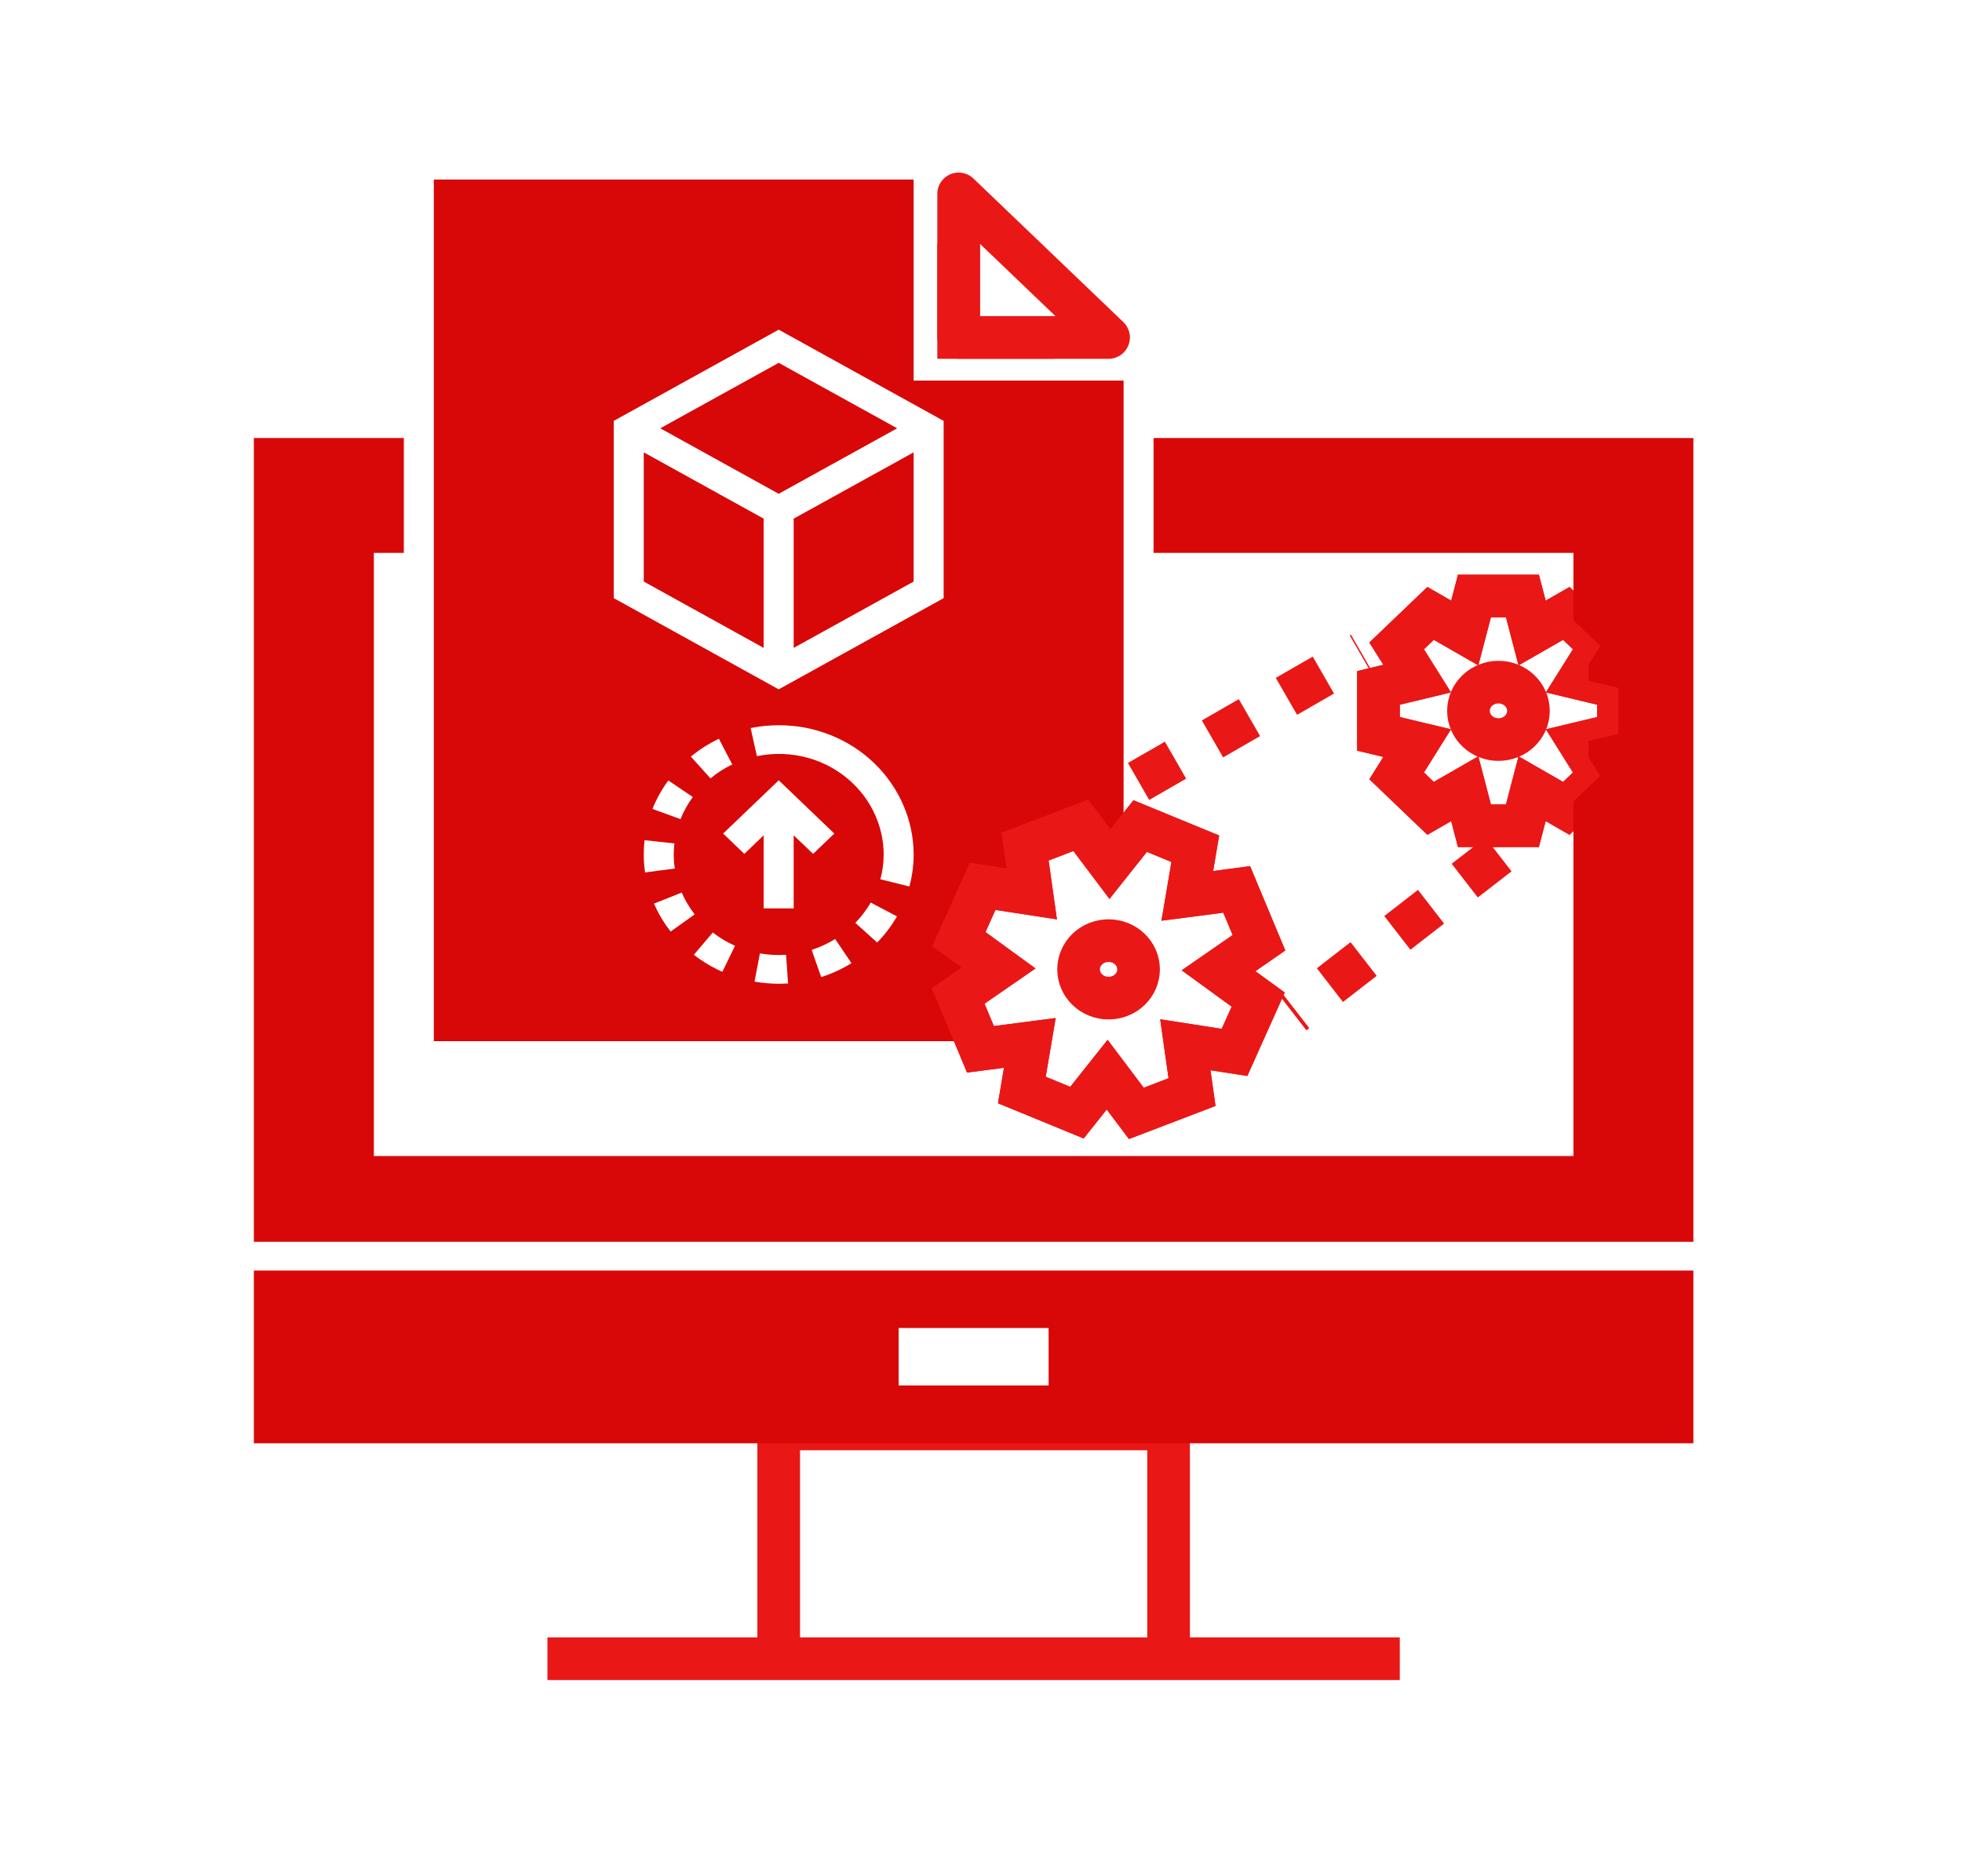<svg width="46" height="44" viewBox="0 0 46 44" fill="none" xmlns="http://www.w3.org/2000/svg">
<path d="M32.319 38.899H13.335M18.257 33.51H27.398V38.899H18.257V33.51Z" stroke="#EA1717" stroke-miterlimit="10" stroke-linecap="square"/>
<path d="M5.952 29.796V33.847H39.702V29.796H5.952ZM24.585 32.49H21.069V31.143H24.585V32.49Z" fill="#D80808"/>
<path d="M25.991 7.914H22.476V4.547L25.991 7.914Z" stroke="#EA1717" stroke-miterlimit="10" stroke-linecap="round" stroke-linejoin="round"/>
<path d="M24.233 7.914H22.476V6.231" stroke="#EA1717" stroke-miterlimit="10" stroke-linecap="square"/>
<path d="M37.944 16.132L37.037 15.914L37.518 15.147L36.722 14.385L35.921 14.845L35.694 13.977H34.569L34.342 14.845L33.541 14.385L32.745 15.147L33.226 15.914L32.319 16.132V17.21L33.226 17.427L32.745 18.195L33.541 18.957L34.342 18.496L34.569 19.365H35.694L35.921 18.496L36.722 18.957L37.518 18.195L37.037 17.427L37.944 17.21V16.132Z" stroke="#EA1717" stroke-miterlimit="10"/>
<path d="M37.944 16.132L37.037 15.914L37.518 15.147L36.722 14.385L35.921 14.845L35.694 13.977H34.569L34.342 14.845L33.541 14.385L32.745 15.147L33.226 15.914L32.319 16.132V17.21L33.226 17.427L32.745 18.195L33.541 18.957L34.342 18.496L34.569 19.365H35.694L35.921 18.496L36.722 18.957L37.518 18.195L37.037 17.427L37.944 17.21V16.132Z" stroke="#EA1717" stroke-miterlimit="10"/>
<path d="M27.046 10.272V12.966H36.89V14.544L37.24 14.881L37.518 15.146L37.241 15.589V15.964L37.944 16.132V17.21L37.241 17.378V17.753L37.518 18.195L37.241 18.46L36.89 18.797V27.111H8.765V12.966H9.468V10.272H5.952V29.122H39.702V10.272H27.046Z" fill="#D80808"/>
<path d="M26.694 18.326L31.922 15.316M35.132 20.039L30.323 23.767" stroke="#EA1717" stroke-miterlimit="10" stroke-dasharray="1 1"/>
<path d="M25.991 23.407C26.38 23.407 26.694 23.105 26.694 22.733C26.694 22.361 26.38 22.059 25.991 22.059C25.603 22.059 25.288 22.361 25.288 22.733C25.288 23.105 25.603 23.407 25.991 23.407Z" stroke="#EA1717" stroke-miterlimit="10"/>
<path d="M35.132 17.344C35.52 17.344 35.835 17.043 35.835 16.671C35.835 16.299 35.52 15.997 35.132 15.997C34.743 15.997 34.429 16.299 34.429 16.671C34.429 17.043 34.743 17.344 35.132 17.344Z" stroke="#EA1717" stroke-miterlimit="10"/>
<path d="M15.093 13.638L17.905 15.194V12.163L15.093 10.608V13.638ZM18.608 15.194L21.421 13.638V10.608L18.608 12.163V15.194Z" fill="#D80808"/>
<path d="M21.628 8.925H21.421V4.21H10.171V24.417H22.767V24.08L22.465 23.357L23.413 22.702L22.483 22.024L23.037 20.786L24.191 20.965L24.034 19.855L25.339 19.356L25.991 20.22H26.058L26.343 19.862V8.925H21.628ZM15.093 20.039C15.093 19.925 15.099 19.814 15.112 19.703L15.811 19.78C15.788 19.975 15.791 20.173 15.82 20.367L15.124 20.46C15.103 20.321 15.093 20.18 15.093 20.039ZM16.244 18.691C16.125 18.852 16.028 19.026 15.955 19.21L15.298 18.97C15.392 18.733 15.518 18.509 15.669 18.303L16.244 18.691ZM16.198 17.743C16.399 17.577 16.621 17.436 16.855 17.325L17.168 17.928C16.984 18.016 16.812 18.125 16.657 18.254L16.198 17.743ZM15.333 21.191L15.983 20.932C16.061 21.112 16.164 21.284 16.287 21.443L15.724 21.846C15.566 21.644 15.435 21.424 15.333 21.191ZM16.936 22.791C16.698 22.684 16.473 22.55 16.268 22.391L16.712 21.868C16.872 21.993 17.047 22.098 17.233 22.18L16.936 22.791ZM18.257 23.07C18.067 23.07 17.877 23.053 17.69 23.02L17.817 22.358C18.015 22.393 18.226 22.405 18.429 22.391L18.477 23.063C18.405 23.067 18.331 23.07 18.257 23.07ZM18.608 21.302H17.905V19.589L17.451 20.024L16.954 19.548L18.258 18.299L19.561 19.548L19.064 20.024L18.608 19.589V21.302ZM19.253 22.914L19.03 22.276C19.223 22.214 19.409 22.127 19.581 22.021L19.963 22.587C19.742 22.724 19.503 22.834 19.253 22.914ZM20.566 22.103L20.053 21.642C20.193 21.499 20.315 21.339 20.415 21.166L21.03 21.491C20.902 21.713 20.746 21.918 20.566 22.103ZM21.321 20.789L20.64 20.62C20.692 20.431 20.718 20.235 20.718 20.039C20.718 19.418 20.455 18.811 19.997 18.372C19.708 18.093 19.35 17.888 18.957 17.776C18.563 17.665 18.147 17.65 17.746 17.733L17.599 17.074C17.814 17.03 18.035 17.008 18.257 17.008C18.672 17.006 19.084 17.084 19.468 17.237C19.852 17.389 20.201 17.613 20.494 17.895C21.085 18.465 21.419 19.235 21.421 20.039C21.421 20.292 21.387 20.544 21.321 20.789ZM22.124 14.027L18.257 16.166L14.39 14.027V9.87L18.257 7.731L22.124 9.87V14.027Z" fill="#D80808"/>
<path d="M15.48 10.044L18.257 11.58L21.034 10.044L18.257 8.509L15.48 10.044Z" fill="#D80808"/>
<path d="M28.995 20.858L27.837 21.009L28.024 19.904L26.732 19.372L26.023 20.264L25.34 19.356L24.034 19.855L24.191 20.964L23.038 20.786L22.483 22.024L23.413 22.701L22.465 23.356L22.987 24.608L24.145 24.457L23.958 25.562L25.25 26.093L25.958 25.202L26.642 26.11L27.948 25.611L27.791 24.501L28.944 24.68L29.499 23.442L28.569 22.765L29.517 22.109L28.995 20.858Z" stroke="#EA1717" stroke-miterlimit="10"/>
<path d="M28.995 20.858L27.837 21.009L28.024 19.904L26.732 19.372L26.023 20.264L25.34 19.356L24.034 19.855L24.191 20.964L23.038 20.786L22.483 22.024L23.413 22.701L22.465 23.356L22.987 24.608L24.145 24.457L23.958 25.562L25.25 26.093L25.958 25.202L26.642 26.11L27.948 25.611L27.791 24.501L28.944 24.68L29.499 23.442L28.569 22.765L29.517 22.109L28.995 20.858Z" stroke="#EA1717" stroke-miterlimit="10"/>
</svg>
